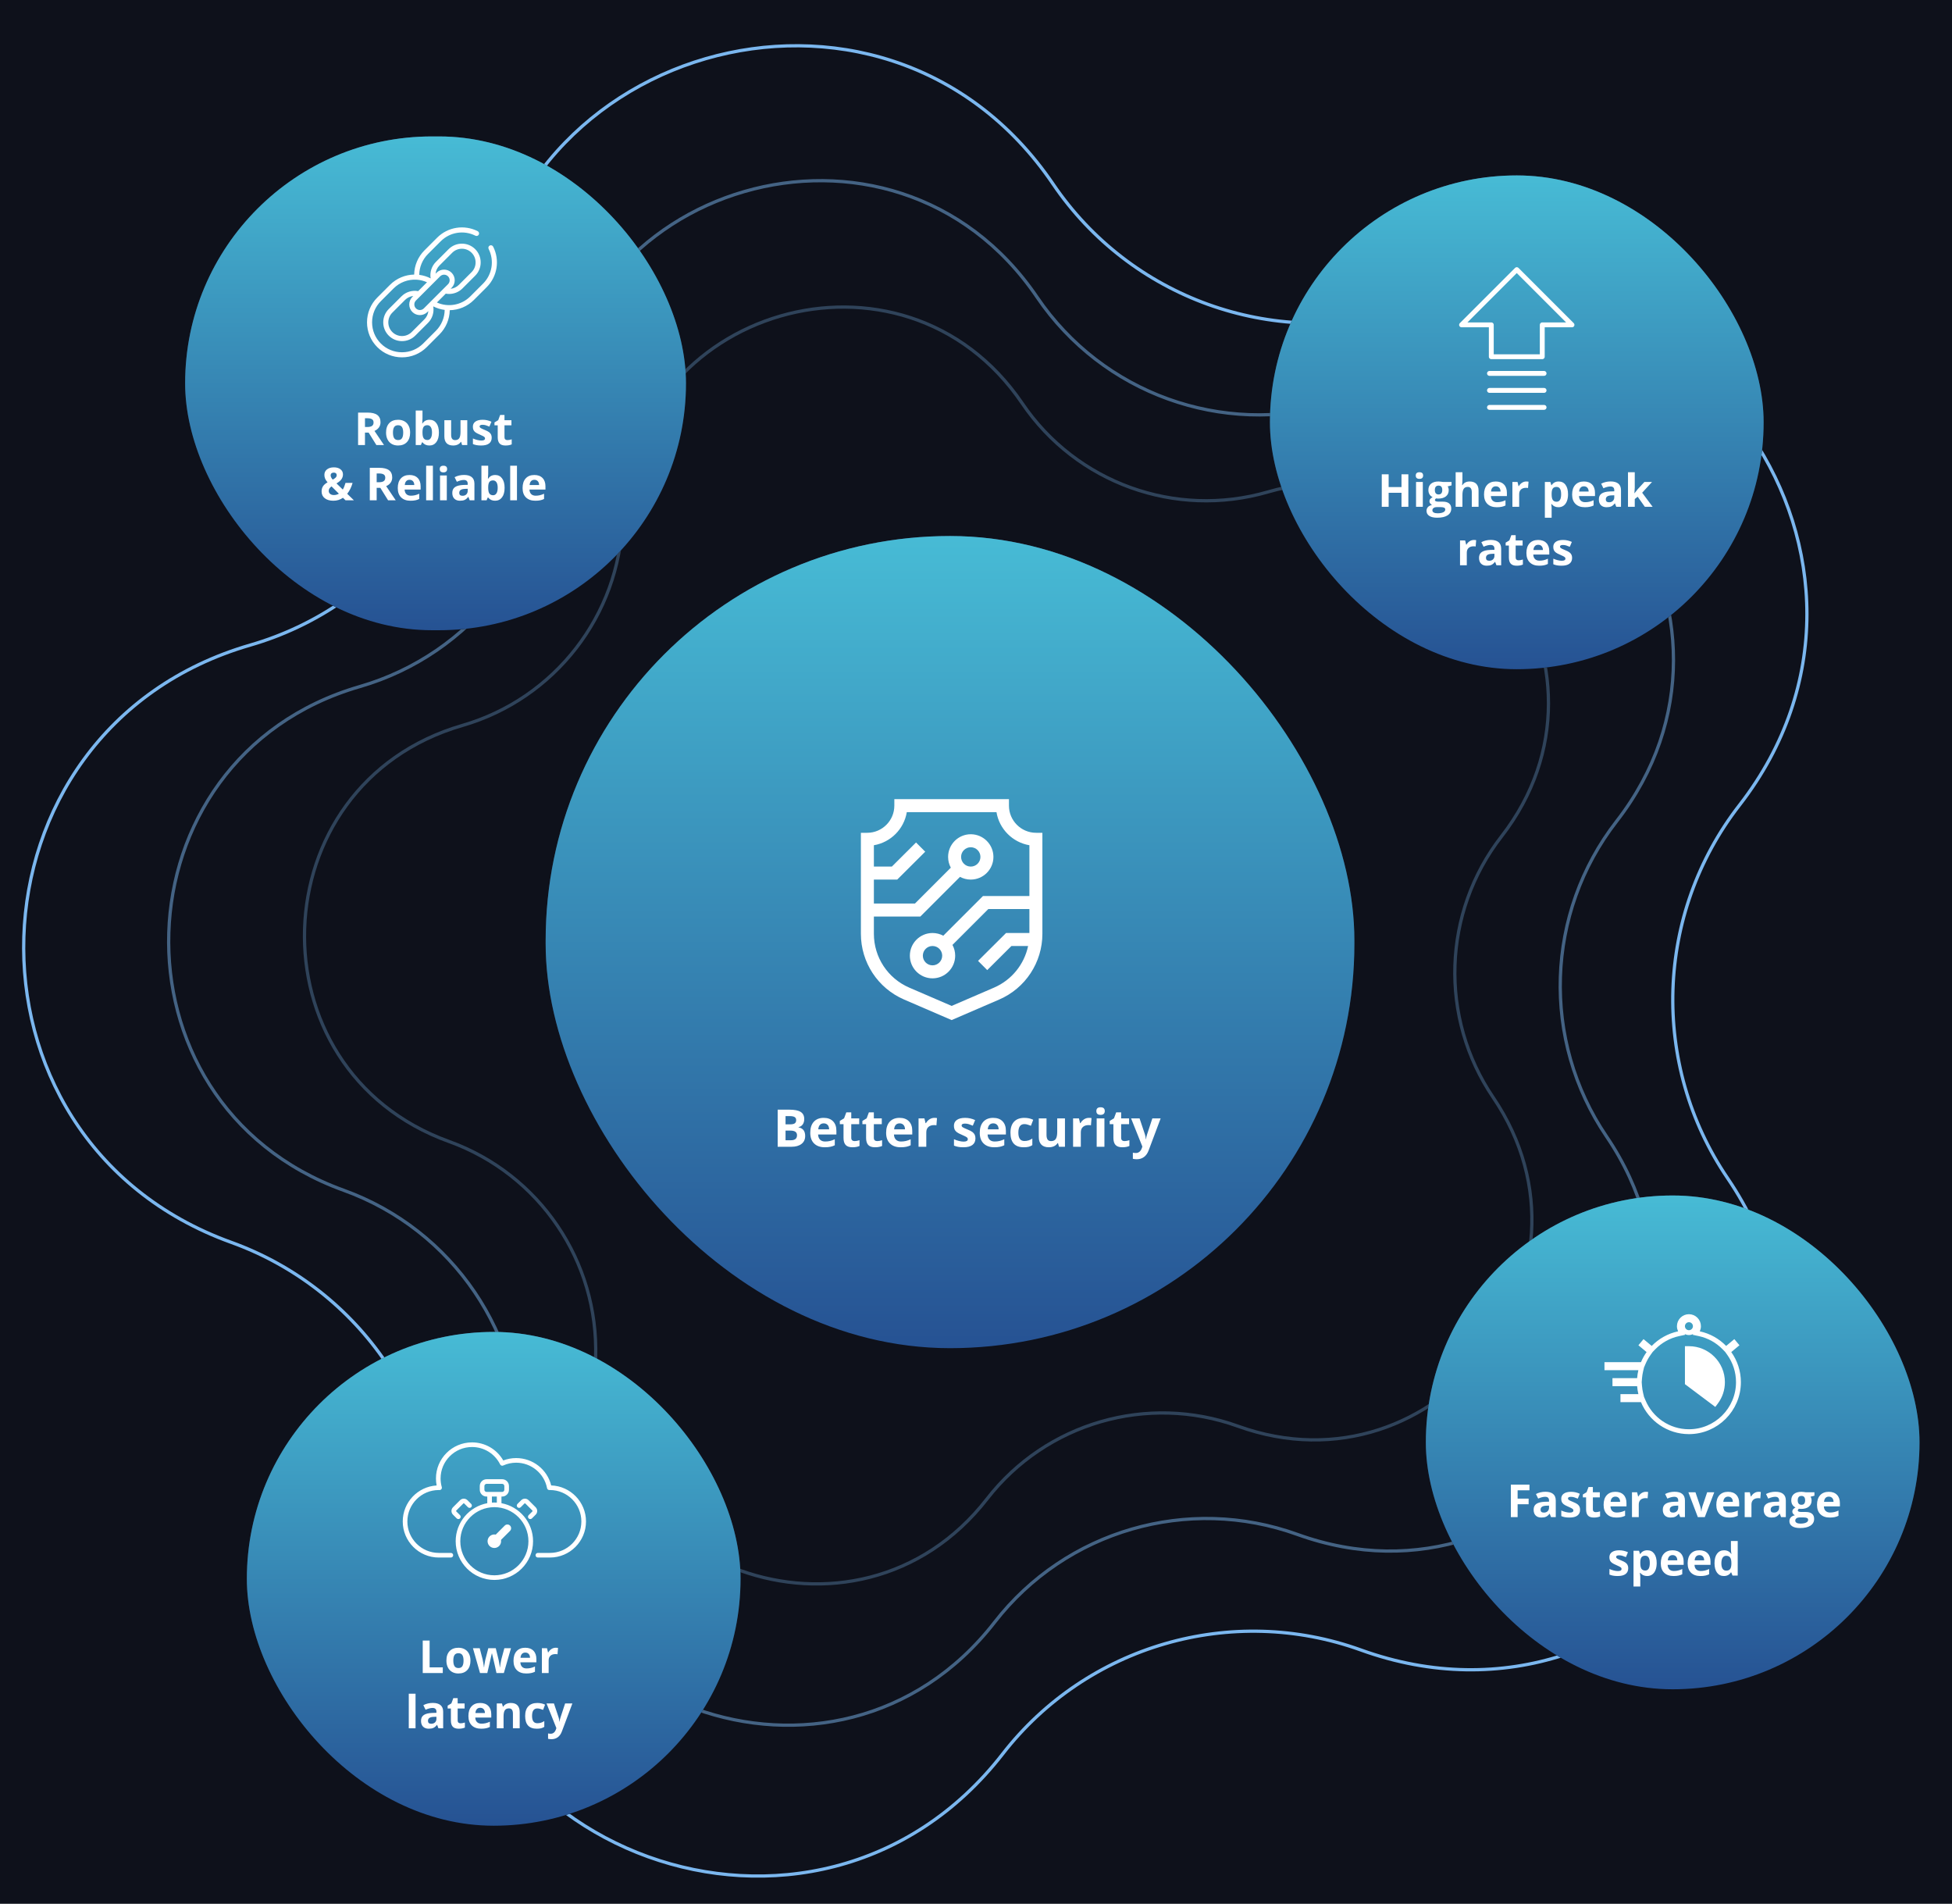<svg width="601" height="586" viewBox="0 0 601 586" fill="none" xmlns="http://www.w3.org/2000/svg">
<rect x="0" y="0" width="601" height="586" fill="#808080" stroke="none"/>
<g clip-path="url(#clip0)">
<rect width="601" height="586" fill="#0E111B"/>
<path d="M147.543 107.847C150.548 14.21 271.619 -20.878 324.227 56.642C347.997 91.669 391.618 107.406 432.276 95.623C522.259 69.545 593.042 173.848 535.573 247.836C509.606 281.267 508.118 327.616 531.889 362.643C584.497 440.163 507.172 539.713 419.046 507.92C379.227 493.555 334.687 506.463 308.72 539.894C251.251 613.882 132.678 571.104 135.683 477.467C137.04 435.158 111 396.787 71.181 382.421C-16.945 350.628 -12.902 224.64 77.081 198.562C117.739 186.779 146.185 150.156 147.543 107.847Z" stroke="#7BB7EF"/>
<path opacity="0.5" d="M170.325 134.691C172.859 55.723 274.963 26.132 319.329 91.508C339.414 121.103 376.271 134.4 410.624 124.444C486.511 102.452 546.205 190.415 497.739 252.812C475.798 281.059 474.541 320.221 494.626 349.817C538.992 415.193 473.781 499.147 399.461 472.335C365.817 460.197 328.183 471.104 306.242 499.351C257.776 561.748 157.779 525.672 160.313 446.704C161.46 410.955 139.458 378.533 105.813 366.396C31.493 339.583 34.902 233.332 110.789 211.34C145.142 201.384 169.178 170.439 170.325 134.691Z" stroke="#7BB7EF"/>
<path opacity="0.3" d="M191.666 159.837C193.759 94.61 278.096 70.168 314.742 124.168C331.373 148.676 361.895 159.687 390.343 151.443C453.024 133.277 502.331 205.933 462.298 257.472C444.129 280.864 443.089 313.294 459.72 337.802C496.366 391.802 442.503 461.147 381.115 439.001C353.255 428.949 322.09 437.981 303.921 461.372C263.889 512.911 181.292 483.113 183.385 417.886C184.335 388.283 166.115 361.435 138.254 351.384C76.867 329.237 79.683 241.475 142.364 223.309C170.812 215.065 190.716 189.44 191.666 159.837Z" stroke="#7BB7EF"/>
<rect x="391" y="54" width="152" height="152" rx="76" fill="url(#paint0_linear)"/>
<rect x="391" y="54" width="152" height="152" rx="76" fill="url(#paint1_radial)"/>
<rect x="391" y="54" width="152" height="152" rx="76" fill="url(#paint2_linear)"/>
<rect x="57" y="42" width="154.203" height="152" rx="76" fill="url(#paint3_linear)"/>
<rect x="57" y="42" width="154.203" height="152" rx="76" fill="url(#paint4_radial)"/>
<rect x="57" y="42" width="154.203" height="152" rx="76" fill="url(#paint5_linear)"/>
<rect x="168" y="165" width="249" height="250" rx="124.5" fill="url(#paint6_linear)"/>
<rect x="168" y="165" width="249" height="250" rx="124.5" fill="url(#paint7_radial)"/>
<rect x="168" y="165" width="249" height="250" rx="124.5" fill="url(#paint8_linear)"/>
<path d="M239.438 341.578H242.992C244.612 341.578 245.786 341.81 246.516 342.273C247.25 342.732 247.617 343.464 247.617 344.469C247.617 345.151 247.456 345.711 247.133 346.148C246.815 346.586 246.391 346.849 245.859 346.938V347.016C246.583 347.177 247.104 347.479 247.422 347.922C247.745 348.365 247.906 348.953 247.906 349.688C247.906 350.729 247.529 351.542 246.773 352.125C246.023 352.708 245.003 353 243.711 353H239.438V341.578ZM241.859 346.102H243.266C243.922 346.102 244.396 346 244.688 345.797C244.984 345.594 245.133 345.258 245.133 344.789C245.133 344.352 244.971 344.039 244.648 343.852C244.331 343.659 243.826 343.562 243.133 343.562H241.859V346.102ZM241.859 348.023V351H243.438C244.104 351 244.596 350.872 244.914 350.617C245.232 350.362 245.391 349.971 245.391 349.445C245.391 348.497 244.714 348.023 243.359 348.023H241.859ZM253.617 345.797C253.112 345.797 252.716 345.958 252.43 346.281C252.143 346.599 251.979 347.052 251.938 347.641H255.281C255.271 347.052 255.117 346.599 254.82 346.281C254.523 345.958 254.122 345.797 253.617 345.797ZM253.953 353.156C252.547 353.156 251.448 352.768 250.656 351.992C249.865 351.216 249.469 350.117 249.469 348.695C249.469 347.232 249.833 346.102 250.562 345.305C251.297 344.503 252.31 344.102 253.602 344.102C254.836 344.102 255.797 344.453 256.484 345.156C257.172 345.859 257.516 346.831 257.516 348.07V349.227H251.883C251.909 349.904 252.109 350.432 252.484 350.812C252.859 351.193 253.385 351.383 254.062 351.383C254.589 351.383 255.086 351.328 255.555 351.219C256.023 351.109 256.513 350.935 257.023 350.695V352.539C256.607 352.747 256.161 352.901 255.688 353C255.214 353.104 254.635 353.156 253.953 353.156ZM263.133 351.258C263.549 351.258 264.049 351.167 264.633 350.984V352.758C264.039 353.023 263.31 353.156 262.445 353.156C261.492 353.156 260.797 352.917 260.359 352.438C259.927 351.953 259.711 351.229 259.711 350.266V346.055H258.57V345.047L259.883 344.25L260.57 342.406H262.094V344.266H264.539V346.055H262.094V350.266C262.094 350.604 262.188 350.854 262.375 351.016C262.568 351.177 262.82 351.258 263.133 351.258ZM270.086 351.258C270.503 351.258 271.003 351.167 271.586 350.984V352.758C270.992 353.023 270.263 353.156 269.398 353.156C268.445 353.156 267.75 352.917 267.312 352.438C266.88 351.953 266.664 351.229 266.664 350.266V346.055H265.523V345.047L266.836 344.25L267.523 342.406H269.047V344.266H271.492V346.055H269.047V350.266C269.047 350.604 269.141 350.854 269.328 351.016C269.521 351.177 269.773 351.258 270.086 351.258ZM276.977 345.797C276.471 345.797 276.076 345.958 275.789 346.281C275.503 346.599 275.339 347.052 275.297 347.641H278.641C278.63 347.052 278.477 346.599 278.18 346.281C277.883 345.958 277.482 345.797 276.977 345.797ZM277.312 353.156C275.906 353.156 274.807 352.768 274.016 351.992C273.224 351.216 272.828 350.117 272.828 348.695C272.828 347.232 273.193 346.102 273.922 345.305C274.656 344.503 275.669 344.102 276.961 344.102C278.195 344.102 279.156 344.453 279.844 345.156C280.531 345.859 280.875 346.831 280.875 348.07V349.227H275.242C275.268 349.904 275.469 350.432 275.844 350.812C276.219 351.193 276.745 351.383 277.422 351.383C277.948 351.383 278.445 351.328 278.914 351.219C279.383 351.109 279.872 350.935 280.383 350.695V352.539C279.966 352.747 279.521 352.901 279.047 353C278.573 353.104 277.995 353.156 277.312 353.156ZM287.688 344.102C288.01 344.102 288.279 344.125 288.492 344.172L288.312 346.406C288.12 346.354 287.885 346.328 287.609 346.328C286.849 346.328 286.255 346.523 285.828 346.914C285.406 347.305 285.195 347.852 285.195 348.555V353H282.812V344.266H284.617L284.969 345.734H285.086C285.357 345.245 285.721 344.852 286.18 344.555C286.643 344.253 287.146 344.102 287.688 344.102ZM300.328 350.406C300.328 351.302 300.016 351.984 299.391 352.453C298.771 352.922 297.841 353.156 296.602 353.156C295.966 353.156 295.424 353.112 294.977 353.023C294.529 352.94 294.109 352.815 293.719 352.648V350.68C294.161 350.888 294.659 351.062 295.211 351.203C295.768 351.344 296.258 351.414 296.68 351.414C297.544 351.414 297.977 351.164 297.977 350.664C297.977 350.477 297.919 350.326 297.805 350.211C297.69 350.091 297.492 349.958 297.211 349.812C296.93 349.661 296.555 349.487 296.086 349.289C295.414 349.008 294.919 348.747 294.602 348.508C294.289 348.268 294.06 347.995 293.914 347.688C293.773 347.375 293.703 346.992 293.703 346.539C293.703 345.763 294.003 345.164 294.602 344.742C295.206 344.315 296.06 344.102 297.164 344.102C298.216 344.102 299.24 344.331 300.234 344.789L299.516 346.508C299.078 346.32 298.669 346.167 298.289 346.047C297.909 345.927 297.521 345.867 297.125 345.867C296.422 345.867 296.07 346.057 296.07 346.438C296.07 346.651 296.182 346.836 296.406 346.992C296.635 347.148 297.133 347.38 297.898 347.688C298.581 347.964 299.081 348.221 299.398 348.461C299.716 348.701 299.951 348.977 300.102 349.289C300.253 349.602 300.328 349.974 300.328 350.406ZM305.805 345.797C305.299 345.797 304.904 345.958 304.617 346.281C304.331 346.599 304.167 347.052 304.125 347.641H307.469C307.458 347.052 307.305 346.599 307.008 346.281C306.711 345.958 306.31 345.797 305.805 345.797ZM306.141 353.156C304.734 353.156 303.635 352.768 302.844 351.992C302.052 351.216 301.656 350.117 301.656 348.695C301.656 347.232 302.021 346.102 302.75 345.305C303.484 344.503 304.497 344.102 305.789 344.102C307.023 344.102 307.984 344.453 308.672 345.156C309.359 345.859 309.703 346.831 309.703 348.07V349.227H304.07C304.096 349.904 304.297 350.432 304.672 350.812C305.047 351.193 305.573 351.383 306.25 351.383C306.776 351.383 307.273 351.328 307.742 351.219C308.211 351.109 308.701 350.935 309.211 350.695V352.539C308.794 352.747 308.349 352.901 307.875 353C307.401 353.104 306.823 353.156 306.141 353.156ZM315.188 353.156C312.469 353.156 311.109 351.664 311.109 348.68C311.109 347.195 311.479 346.062 312.219 345.281C312.958 344.495 314.018 344.102 315.398 344.102C316.409 344.102 317.315 344.299 318.117 344.695L317.414 346.539C317.039 346.388 316.69 346.266 316.367 346.172C316.044 346.073 315.721 346.023 315.398 346.023C314.159 346.023 313.539 346.904 313.539 348.664C313.539 350.372 314.159 351.227 315.398 351.227C315.857 351.227 316.281 351.167 316.672 351.047C317.062 350.922 317.453 350.729 317.844 350.469V352.508C317.458 352.753 317.068 352.922 316.672 353.016C316.281 353.109 315.786 353.156 315.188 353.156ZM326.062 353L325.742 351.883H325.617C325.362 352.289 325 352.604 324.531 352.828C324.062 353.047 323.529 353.156 322.93 353.156C321.904 353.156 321.13 352.883 320.609 352.336C320.089 351.784 319.828 350.992 319.828 349.961V344.266H322.211V349.367C322.211 349.997 322.323 350.471 322.547 350.789C322.771 351.102 323.128 351.258 323.617 351.258C324.284 351.258 324.766 351.036 325.062 350.594C325.359 350.146 325.508 349.406 325.508 348.375V344.266H327.891V353H326.062ZM335.266 344.102C335.589 344.102 335.857 344.125 336.07 344.172L335.891 346.406C335.698 346.354 335.464 346.328 335.188 346.328C334.427 346.328 333.833 346.523 333.406 346.914C332.984 347.305 332.773 347.852 332.773 348.555V353H330.391V344.266H332.195L332.547 345.734H332.664C332.935 345.245 333.299 344.852 333.758 344.555C334.221 344.253 334.724 344.102 335.266 344.102ZM337.555 342.008C337.555 341.232 337.987 340.844 338.852 340.844C339.716 340.844 340.148 341.232 340.148 342.008C340.148 342.378 340.039 342.667 339.82 342.875C339.607 343.078 339.284 343.18 338.852 343.18C337.987 343.18 337.555 342.789 337.555 342.008ZM340.039 353H337.656V344.266H340.039V353ZM346.227 351.258C346.643 351.258 347.143 351.167 347.727 350.984V352.758C347.133 353.023 346.404 353.156 345.539 353.156C344.586 353.156 343.891 352.917 343.453 352.438C343.021 351.953 342.805 351.229 342.805 350.266V346.055H341.664V345.047L342.977 344.25L343.664 342.406H345.188V344.266H347.633V346.055H345.188V350.266C345.188 350.604 345.281 350.854 345.469 351.016C345.661 351.177 345.914 351.258 346.227 351.258ZM348.25 344.266H350.859L352.508 349.18C352.648 349.607 352.745 350.112 352.797 350.695H352.844C352.901 350.159 353.013 349.654 353.18 349.18L354.797 344.266H357.352L353.656 354.117C353.318 355.029 352.833 355.711 352.203 356.164C351.578 356.617 350.846 356.844 350.008 356.844C349.596 356.844 349.193 356.799 348.797 356.711V354.82C349.083 354.888 349.396 354.922 349.734 354.922C350.156 354.922 350.523 354.792 350.836 354.531C351.154 354.276 351.401 353.888 351.578 353.367L351.719 352.938L348.25 344.266Z" fill="white"/>
<rect x="76" y="410" width="152" height="152" rx="76" fill="url(#paint9_linear)"/>
<rect x="76" y="410" width="152" height="152" rx="76" fill="url(#paint10_radial)"/>
<rect x="76" y="410" width="152" height="152" rx="76" fill="url(#paint11_linear)"/>
<path d="M130.156 515V505.006H132.275V513.25H136.329V515H130.156ZM139.569 511.165C139.569 511.922 139.692 512.493 139.938 512.881C140.189 513.268 140.595 513.462 141.155 513.462C141.711 513.462 142.11 513.271 142.352 512.888C142.598 512.5 142.721 511.926 142.721 511.165C142.721 510.409 142.598 509.841 142.352 509.463C142.105 509.085 141.702 508.896 141.142 508.896C140.586 508.896 140.185 509.085 139.938 509.463C139.692 509.837 139.569 510.404 139.569 511.165ZM144.854 511.165C144.854 512.409 144.525 513.382 143.869 514.084C143.213 514.786 142.299 515.137 141.128 515.137C140.394 515.137 139.747 514.977 139.187 514.658C138.626 514.335 138.195 513.872 137.895 513.271C137.594 512.669 137.443 511.967 137.443 511.165C137.443 509.916 137.769 508.946 138.421 508.253C139.073 507.56 139.989 507.214 141.169 507.214C141.903 507.214 142.55 507.373 143.11 507.692C143.671 508.011 144.102 508.469 144.402 509.066C144.703 509.663 144.854 510.363 144.854 511.165ZM152.858 515L152.271 512.327L151.478 508.95H151.43L150.035 515H147.793L145.619 507.357H147.697L148.579 510.741C148.72 511.347 148.864 512.184 149.01 513.25H149.051C149.069 512.904 149.149 512.354 149.29 511.603L149.399 511.021L150.343 507.357H152.64L153.535 511.021C153.553 511.122 153.581 511.27 153.617 511.466C153.658 511.662 153.697 511.871 153.733 512.095C153.77 512.313 153.802 512.53 153.829 512.744C153.861 512.954 153.879 513.122 153.884 513.25H153.925C153.966 512.922 154.039 512.473 154.144 511.903C154.248 511.329 154.324 510.942 154.369 510.741L155.285 507.357H157.329L155.128 515H152.858ZM161.731 508.697C161.289 508.697 160.943 508.839 160.692 509.121C160.442 509.399 160.298 509.796 160.262 510.311H163.188C163.178 509.796 163.044 509.399 162.784 509.121C162.524 508.839 162.174 508.697 161.731 508.697ZM162.025 515.137C160.795 515.137 159.833 514.797 159.141 514.118C158.448 513.439 158.102 512.478 158.102 511.233C158.102 509.953 158.421 508.964 159.059 508.267C159.701 507.565 160.588 507.214 161.718 507.214C162.798 507.214 163.639 507.521 164.24 508.137C164.842 508.752 165.143 509.602 165.143 510.687V511.698H160.214C160.237 512.291 160.412 512.753 160.74 513.086C161.068 513.419 161.529 513.585 162.121 513.585C162.581 513.585 163.017 513.537 163.427 513.441C163.837 513.346 164.265 513.193 164.712 512.983V514.597C164.347 514.779 163.958 514.913 163.543 515C163.128 515.091 162.622 515.137 162.025 515.137ZM171.104 507.214C171.386 507.214 171.621 507.234 171.808 507.275L171.65 509.23C171.482 509.185 171.277 509.162 171.035 509.162C170.37 509.162 169.85 509.333 169.477 509.675C169.107 510.017 168.923 510.495 168.923 511.11V515H166.838V507.357H168.417L168.725 508.643H168.827C169.064 508.214 169.383 507.87 169.784 507.61C170.19 507.346 170.63 507.214 171.104 507.214ZM127.941 532H125.856V521.363H127.941V532ZM134.989 532L134.586 530.961H134.531C134.18 531.403 133.818 531.711 133.444 531.884C133.075 532.052 132.592 532.137 131.995 532.137C131.261 532.137 130.683 531.927 130.259 531.508C129.84 531.089 129.63 530.492 129.63 529.717C129.63 528.906 129.912 528.309 130.478 527.926C131.047 527.538 131.904 527.324 133.048 527.283L134.374 527.242V526.907C134.374 526.132 133.978 525.745 133.185 525.745C132.574 525.745 131.856 525.93 131.031 526.299L130.341 524.891C131.22 524.43 132.196 524.2 133.267 524.2C134.292 524.2 135.078 524.424 135.625 524.87C136.172 525.317 136.445 525.996 136.445 526.907V532H134.989ZM134.374 528.459L133.567 528.486C132.961 528.505 132.51 528.614 132.214 528.814C131.918 529.015 131.77 529.32 131.77 529.73C131.77 530.318 132.107 530.612 132.781 530.612C133.264 530.612 133.649 530.473 133.937 530.195C134.228 529.917 134.374 529.548 134.374 529.088V528.459ZM141.818 530.476C142.183 530.476 142.62 530.396 143.131 530.236V531.788C142.611 532.021 141.973 532.137 141.217 532.137C140.383 532.137 139.774 531.927 139.392 531.508C139.013 531.084 138.824 530.451 138.824 529.607V525.923H137.826V525.041L138.975 524.344L139.576 522.73H140.909V524.357H143.049V525.923H140.909V529.607C140.909 529.904 140.991 530.122 141.155 530.264C141.324 530.405 141.545 530.476 141.818 530.476ZM147.848 525.697C147.406 525.697 147.059 525.839 146.809 526.121C146.558 526.399 146.414 526.796 146.378 527.311H149.304C149.295 526.796 149.16 526.399 148.9 526.121C148.641 525.839 148.29 525.697 147.848 525.697ZM148.142 532.137C146.911 532.137 145.95 531.797 145.257 531.118C144.564 530.439 144.218 529.478 144.218 528.233C144.218 526.953 144.537 525.964 145.175 525.267C145.817 524.565 146.704 524.214 147.834 524.214C148.914 524.214 149.755 524.521 150.356 525.137C150.958 525.752 151.259 526.602 151.259 527.687V528.698H146.33C146.353 529.291 146.528 529.753 146.856 530.086C147.185 530.419 147.645 530.585 148.237 530.585C148.698 530.585 149.133 530.537 149.543 530.441C149.953 530.346 150.382 530.193 150.828 529.983V531.597C150.464 531.779 150.074 531.913 149.659 532C149.244 532.091 148.739 532.137 148.142 532.137ZM160.009 532H157.924V527.536C157.924 526.985 157.826 526.572 157.63 526.299C157.434 526.021 157.122 525.882 156.693 525.882C156.11 525.882 155.688 526.078 155.429 526.47C155.169 526.857 155.039 527.502 155.039 528.404V532H152.954V524.357H154.547L154.827 525.335H154.943C155.176 524.966 155.495 524.688 155.9 524.501C156.311 524.31 156.775 524.214 157.295 524.214C158.184 524.214 158.858 524.455 159.318 524.938C159.779 525.417 160.009 526.11 160.009 527.017V532ZM165.259 532.137C162.88 532.137 161.69 530.831 161.69 528.22C161.69 526.921 162.014 525.93 162.661 525.246C163.308 524.558 164.236 524.214 165.443 524.214C166.327 524.214 167.12 524.387 167.822 524.733L167.207 526.347C166.879 526.215 166.574 526.107 166.291 526.025C166.008 525.939 165.726 525.896 165.443 525.896C164.359 525.896 163.816 526.666 163.816 528.206C163.816 529.701 164.359 530.448 165.443 530.448C165.844 530.448 166.216 530.396 166.558 530.291C166.899 530.182 167.241 530.013 167.583 529.785V531.569C167.246 531.784 166.904 531.932 166.558 532.014C166.216 532.096 165.783 532.137 165.259 532.137ZM168.267 524.357H170.55L171.992 528.657C172.115 529.031 172.2 529.473 172.245 529.983H172.286C172.336 529.514 172.434 529.072 172.58 528.657L173.995 524.357H176.23L172.997 532.978C172.701 533.775 172.277 534.372 171.726 534.769C171.179 535.165 170.538 535.363 169.805 535.363C169.445 535.363 169.091 535.325 168.745 535.247V533.593C168.996 533.652 169.269 533.682 169.565 533.682C169.935 533.682 170.256 533.568 170.529 533.34C170.807 533.117 171.024 532.777 171.179 532.321L171.302 531.945L168.267 524.357Z" fill="white"/>
<path d="M152.211 475.577C151.918 475.577 151.623 475.465 151.399 475.241C150.95 474.792 150.95 474.065 151.399 473.616L155.408 469.607C155.856 469.158 156.584 469.158 157.033 469.607C157.481 470.055 157.481 470.783 157.033 471.232L153.024 475.241C152.799 475.465 152.505 475.577 152.211 475.577Z" fill="white"/>
<path d="M154.255 474.756C154.439 473.621 153.668 472.551 152.533 472.367C151.398 472.183 150.329 472.954 150.145 474.089C149.961 475.224 150.732 476.294 151.867 476.478C153.002 476.662 154.071 475.891 154.255 474.756Z" fill="white"/>
<path d="M140.48 464.984C140.436 465.028 140.426 465.079 140.426 465.114C140.426 465.148 140.436 465.199 140.48 465.244L141.629 466.392C141.907 466.671 141.907 467.122 141.629 467.4C141.49 467.539 141.307 467.608 141.125 467.608C140.943 467.608 140.76 467.539 140.621 467.4L139.472 466.251C139.169 465.947 139.001 465.543 139.001 465.114C139.001 464.684 139.169 464.28 139.472 463.976L141.651 461.797C141.955 461.494 142.359 461.326 142.789 461.326C143.218 461.326 143.622 461.494 143.926 461.797L145.075 462.946C145.353 463.224 145.353 463.675 145.075 463.953C144.797 464.232 144.346 464.232 144.068 463.953L142.919 462.805C142.874 462.76 142.823 462.751 142.789 462.751C142.754 462.751 142.703 462.76 142.659 462.805L140.48 464.984ZM163.918 465.244C163.99 465.172 163.99 465.055 163.918 464.984L161.74 462.805C161.668 462.733 161.551 462.733 161.48 462.805L160.331 463.953C160.052 464.232 159.601 464.232 159.323 463.953C159.045 463.675 159.045 463.224 159.323 462.946L160.472 461.797C160.776 461.494 161.18 461.326 161.61 461.326C162.039 461.326 162.443 461.494 162.747 461.797L164.926 463.976C165.229 464.28 165.397 464.684 165.397 465.114C165.397 465.543 165.229 465.947 164.926 466.251L163.777 467.4C163.638 467.539 163.455 467.608 163.273 467.608C163.091 467.608 162.909 467.539 162.769 467.4C162.491 467.122 162.491 466.67 162.769 466.392L163.918 465.244ZM154.395 462.719V460.675H154.602C155.762 460.675 156.706 459.731 156.706 458.571V457.441C156.706 456.281 155.763 455.337 154.602 455.337H149.82C148.66 455.337 147.716 456.281 147.716 457.441V458.571C147.716 459.731 148.66 460.675 149.82 460.675H150.027V462.719C144.498 463.748 140.298 468.605 140.298 474.428C140.298 480.997 145.642 486.341 152.211 486.341C158.78 486.341 164.125 480.997 164.125 474.428C164.124 468.605 159.924 463.748 154.395 462.719ZM149.141 458.572V457.441C149.141 457.067 149.445 456.762 149.82 456.762H154.602C154.976 456.762 155.281 457.067 155.281 457.441V458.572C155.281 458.946 154.977 459.25 154.602 459.25H149.82C149.445 459.25 149.141 458.946 149.141 458.572ZM151.451 460.675H152.97V462.541C152.719 462.525 152.466 462.515 152.211 462.515C151.956 462.515 151.703 462.525 151.451 462.541V460.675ZM152.211 484.916C146.428 484.916 141.722 480.211 141.722 474.428C141.722 468.645 146.428 463.939 152.211 463.939C157.994 463.939 162.699 468.645 162.699 474.428C162.699 480.211 157.994 484.916 152.211 484.916ZM180.422 468.343C180.422 474.464 175.442 479.445 169.32 479.445H165.604C165.21 479.445 164.892 479.126 164.892 478.732C164.892 478.339 165.21 478.02 165.604 478.02H169.32C174.656 478.02 178.997 473.679 178.997 468.343C178.997 463.007 174.656 458.666 169.32 458.666C169.262 458.666 169.204 458.667 169.145 458.668C169.141 458.668 169.137 458.668 169.132 458.668C168.792 458.668 168.497 458.426 168.433 458.09C167.56 453.549 163.563 450.253 158.931 450.253C157.534 450.253 156.186 450.544 154.925 451.119C154.576 451.277 154.163 451.132 153.992 450.788C152.342 447.48 149.022 445.425 145.328 445.425C139.992 445.425 135.651 449.766 135.651 455.102C135.651 456.006 135.775 456.9 136.021 457.761C136.083 457.98 136.038 458.214 135.899 458.393C135.76 458.572 135.543 458.682 135.318 458.669C135.246 458.667 135.174 458.666 135.102 458.666C129.766 458.666 125.425 463.007 125.425 468.343C125.425 473.679 129.766 478.02 135.102 478.02H138.817C139.211 478.02 139.53 478.339 139.53 478.732C139.53 479.126 139.211 479.445 138.817 479.445H135.102C128.98 479.445 124 474.464 124 468.343C124 462.445 128.623 457.606 134.436 457.261C134.296 456.552 134.226 455.83 134.226 455.102C134.226 448.98 139.206 444 145.328 444C149.342 444 152.97 446.115 154.951 449.563C156.218 449.075 157.554 448.828 158.931 448.828C164.048 448.828 168.489 452.335 169.706 457.248C175.65 457.452 180.422 462.351 180.422 468.343Z" fill="white"/>
<rect x="439" y="368" width="152" height="152" rx="76" fill="url(#paint12_linear)"/>
<rect x="439" y="368" width="152" height="152" rx="76" fill="url(#paint13_radial)"/>
<rect x="439" y="368" width="152" height="152" rx="76" fill="url(#paint14_linear)"/>
<path d="M433.619 156H431.507V151.687H427.549V156H425.43V146.006H427.549V149.923H431.507V146.006H433.619V156ZM435.896 146.382C435.896 145.703 436.274 145.363 437.03 145.363C437.787 145.363 438.165 145.703 438.165 146.382C438.165 146.705 438.069 146.958 437.878 147.141C437.691 147.318 437.409 147.407 437.03 147.407C436.274 147.407 435.896 147.065 435.896 146.382ZM438.069 156H435.984V148.357H438.069V156ZM446.915 148.357V149.417L445.719 149.725C445.938 150.066 446.047 150.449 446.047 150.873C446.047 151.693 445.76 152.334 445.186 152.794C444.616 153.25 443.823 153.478 442.807 153.478L442.431 153.457L442.123 153.423C441.909 153.587 441.802 153.769 441.802 153.97C441.802 154.271 442.185 154.421 442.95 154.421H444.249C445.088 154.421 445.726 154.601 446.163 154.961C446.605 155.321 446.826 155.85 446.826 156.547C446.826 157.44 446.452 158.133 445.705 158.625C444.962 159.117 443.894 159.363 442.499 159.363C441.433 159.363 440.617 159.176 440.052 158.803C439.491 158.434 439.211 157.914 439.211 157.244C439.211 156.784 439.354 156.399 439.642 156.089C439.929 155.779 440.35 155.558 440.906 155.426C440.692 155.335 440.505 155.187 440.346 154.981C440.186 154.772 440.106 154.551 440.106 154.318C440.106 154.027 440.191 153.785 440.359 153.594C440.528 153.398 440.772 153.206 441.091 153.02C440.69 152.846 440.371 152.568 440.134 152.186C439.901 151.803 439.785 151.352 439.785 150.832C439.785 149.998 440.056 149.353 440.599 148.897C441.141 148.442 441.916 148.214 442.923 148.214C443.137 148.214 443.39 148.234 443.682 148.275C443.978 148.312 444.167 148.339 444.249 148.357H446.915ZM441.016 157.08C441.016 157.367 441.152 157.593 441.426 157.757C441.704 157.921 442.091 158.003 442.588 158.003C443.335 158.003 443.921 157.9 444.345 157.695C444.769 157.49 444.98 157.21 444.98 156.854C444.98 156.567 444.855 156.369 444.604 156.26C444.354 156.15 443.966 156.096 443.442 156.096H442.362C441.979 156.096 441.658 156.185 441.398 156.362C441.143 156.545 441.016 156.784 441.016 157.08ZM441.774 150.859C441.774 151.274 441.868 151.602 442.055 151.844C442.246 152.085 442.535 152.206 442.923 152.206C443.315 152.206 443.602 152.085 443.784 151.844C443.966 151.602 444.058 151.274 444.058 150.859C444.058 149.939 443.679 149.479 442.923 149.479C442.157 149.479 441.774 149.939 441.774 150.859ZM455.234 156H453.149V151.536C453.149 150.433 452.739 149.882 451.919 149.882C451.336 149.882 450.914 150.08 450.654 150.477C450.395 150.873 450.265 151.516 450.265 152.404V156H448.18V145.363H450.265V147.53C450.265 147.699 450.249 148.095 450.217 148.72L450.169 149.335H450.278C450.743 148.588 451.481 148.214 452.493 148.214C453.391 148.214 454.072 148.455 454.537 148.938C455.002 149.422 455.234 150.114 455.234 151.017V156ZM460.546 149.697C460.104 149.697 459.757 149.839 459.507 150.121C459.256 150.399 459.113 150.796 459.076 151.311H462.002C461.993 150.796 461.858 150.399 461.599 150.121C461.339 149.839 460.988 149.697 460.546 149.697ZM460.84 156.137C459.609 156.137 458.648 155.797 457.955 155.118C457.262 154.439 456.916 153.478 456.916 152.233C456.916 150.953 457.235 149.964 457.873 149.267C458.516 148.565 459.402 148.214 460.532 148.214C461.612 148.214 462.453 148.521 463.055 149.137C463.656 149.752 463.957 150.602 463.957 151.687V152.698H459.028C459.051 153.291 459.227 153.753 459.555 154.086C459.883 154.419 460.343 154.585 460.936 154.585C461.396 154.585 461.831 154.537 462.241 154.441C462.651 154.346 463.08 154.193 463.526 153.983V155.597C463.162 155.779 462.772 155.913 462.357 156C461.943 156.091 461.437 156.137 460.84 156.137ZM469.918 148.214C470.201 148.214 470.435 148.234 470.622 148.275L470.465 150.23C470.296 150.185 470.091 150.162 469.85 150.162C469.184 150.162 468.665 150.333 468.291 150.675C467.922 151.017 467.737 151.495 467.737 152.11V156H465.652V148.357H467.231L467.539 149.643H467.642C467.879 149.214 468.198 148.87 468.599 148.61C469.004 148.346 469.444 148.214 469.918 148.214ZM479.844 156.137C478.946 156.137 478.242 155.811 477.731 155.159H477.622C477.695 155.797 477.731 156.166 477.731 156.267V159.363H475.646V148.357H477.342L477.636 149.349H477.731C478.219 148.592 478.941 148.214 479.898 148.214C480.801 148.214 481.507 148.562 482.018 149.26C482.528 149.957 482.783 150.925 482.783 152.165C482.783 152.981 482.662 153.689 482.421 154.291C482.184 154.893 481.844 155.351 481.402 155.665C480.96 155.979 480.441 156.137 479.844 156.137ZM479.229 149.882C478.714 149.882 478.338 150.041 478.101 150.36C477.864 150.675 477.741 151.197 477.731 151.926V152.151C477.731 152.972 477.852 153.56 478.094 153.915C478.34 154.271 478.727 154.448 479.256 154.448C480.19 154.448 480.657 153.678 480.657 152.138C480.657 151.386 480.541 150.823 480.309 150.449C480.081 150.071 479.721 149.882 479.229 149.882ZM487.671 149.697C487.229 149.697 486.882 149.839 486.632 150.121C486.381 150.399 486.238 150.796 486.201 151.311H489.127C489.118 150.796 488.983 150.399 488.724 150.121C488.464 149.839 488.113 149.697 487.671 149.697ZM487.965 156.137C486.734 156.137 485.773 155.797 485.08 155.118C484.387 154.439 484.041 153.478 484.041 152.233C484.041 150.953 484.36 149.964 484.998 149.267C485.641 148.565 486.527 148.214 487.657 148.214C488.737 148.214 489.578 148.521 490.18 149.137C490.781 149.752 491.082 150.602 491.082 151.687V152.698H486.153C486.176 153.291 486.352 153.753 486.68 154.086C487.008 154.419 487.468 154.585 488.061 154.585C488.521 154.585 488.956 154.537 489.366 154.441C489.776 154.346 490.205 154.193 490.651 153.983V155.597C490.287 155.779 489.897 155.913 489.482 156C489.068 156.091 488.562 156.137 487.965 156.137ZM497.631 156L497.228 154.961H497.173C496.822 155.403 496.46 155.711 496.086 155.884C495.717 156.052 495.234 156.137 494.637 156.137C493.903 156.137 493.324 155.927 492.9 155.508C492.481 155.089 492.271 154.492 492.271 153.717C492.271 152.906 492.554 152.309 493.119 151.926C493.689 151.538 494.546 151.324 495.689 151.283L497.016 151.242V150.907C497.016 150.132 496.619 149.745 495.826 149.745C495.215 149.745 494.498 149.93 493.673 150.299L492.982 148.891C493.862 148.43 494.837 148.2 495.908 148.2C496.934 148.2 497.72 148.424 498.267 148.87C498.813 149.317 499.087 149.996 499.087 150.907V156H497.631ZM497.016 152.459L496.209 152.486C495.603 152.505 495.152 152.614 494.855 152.814C494.559 153.015 494.411 153.32 494.411 153.73C494.411 154.318 494.748 154.612 495.423 154.612C495.906 154.612 496.291 154.473 496.578 154.195C496.87 153.917 497.016 153.548 497.016 153.088V152.459ZM503.243 151.844L504.152 150.682L506.292 148.357H508.644L505.608 151.673L508.828 156H506.422L504.221 152.903L503.325 153.621V156H501.24V145.363H503.325V150.107L503.216 151.844H503.243ZM453.792 166.214C454.075 166.214 454.309 166.234 454.496 166.275L454.339 168.23C454.17 168.185 453.965 168.162 453.724 168.162C453.058 168.162 452.539 168.333 452.165 168.675C451.796 169.017 451.611 169.495 451.611 170.11V174H449.526V166.357H451.105L451.413 167.643H451.516C451.753 167.214 452.072 166.87 452.473 166.61C452.878 166.346 453.318 166.214 453.792 166.214ZM460.737 174L460.334 172.961H460.279C459.928 173.403 459.566 173.711 459.192 173.884C458.823 174.052 458.34 174.137 457.743 174.137C457.009 174.137 456.431 173.927 456.007 173.508C455.588 173.089 455.378 172.492 455.378 171.717C455.378 170.906 455.66 170.309 456.226 169.926C456.795 169.538 457.652 169.324 458.796 169.283L460.122 169.242V168.907C460.122 168.132 459.726 167.745 458.933 167.745C458.322 167.745 457.604 167.93 456.779 168.299L456.089 166.891C456.968 166.43 457.944 166.2 459.015 166.2C460.04 166.2 460.826 166.424 461.373 166.87C461.92 167.317 462.193 167.996 462.193 168.907V174H460.737ZM460.122 170.459L459.315 170.486C458.709 170.505 458.258 170.614 457.962 170.814C457.666 171.015 457.518 171.32 457.518 171.73C457.518 172.318 457.855 172.612 458.529 172.612C459.012 172.612 459.397 172.473 459.685 172.195C459.976 171.917 460.122 171.548 460.122 171.088V170.459ZM467.566 172.476C467.931 172.476 468.368 172.396 468.879 172.236V173.788C468.359 174.021 467.721 174.137 466.965 174.137C466.131 174.137 465.522 173.927 465.14 173.508C464.761 173.084 464.572 172.451 464.572 171.607V167.923H463.574V167.041L464.723 166.344L465.324 164.73H466.657V166.357H468.797V167.923H466.657V171.607C466.657 171.904 466.739 172.122 466.903 172.264C467.072 172.405 467.293 172.476 467.566 172.476ZM473.596 167.697C473.154 167.697 472.807 167.839 472.557 168.121C472.306 168.399 472.162 168.796 472.126 169.311H475.052C475.043 168.796 474.908 168.399 474.648 168.121C474.389 167.839 474.038 167.697 473.596 167.697ZM473.89 174.137C472.659 174.137 471.698 173.797 471.005 173.118C470.312 172.439 469.966 171.478 469.966 170.233C469.966 168.953 470.285 167.964 470.923 167.267C471.565 166.565 472.452 166.214 473.582 166.214C474.662 166.214 475.503 166.521 476.104 167.137C476.706 167.752 477.007 168.602 477.007 169.687V170.698H472.078C472.101 171.291 472.276 171.753 472.604 172.086C472.933 172.419 473.393 172.585 473.985 172.585C474.446 172.585 474.881 172.537 475.291 172.441C475.701 172.346 476.13 172.193 476.576 171.983V173.597C476.212 173.779 475.822 173.913 475.407 174C474.993 174.091 474.487 174.137 473.89 174.137ZM484.034 171.73C484.034 172.514 483.761 173.111 483.214 173.521C482.672 173.932 481.858 174.137 480.773 174.137C480.217 174.137 479.743 174.098 479.352 174.021C478.96 173.948 478.593 173.838 478.251 173.692V171.97C478.638 172.152 479.074 172.305 479.557 172.428C480.044 172.551 480.473 172.612 480.842 172.612C481.598 172.612 481.977 172.394 481.977 171.956C481.977 171.792 481.926 171.66 481.826 171.56C481.726 171.455 481.553 171.339 481.307 171.211C481.061 171.079 480.732 170.926 480.322 170.753C479.734 170.507 479.301 170.279 479.023 170.069C478.75 169.86 478.549 169.62 478.422 169.352C478.299 169.078 478.237 168.743 478.237 168.347C478.237 167.668 478.499 167.144 479.023 166.774C479.552 166.401 480.299 166.214 481.266 166.214C482.186 166.214 483.082 166.414 483.952 166.815L483.323 168.319C482.94 168.155 482.583 168.021 482.25 167.916C481.917 167.811 481.578 167.759 481.231 167.759C480.616 167.759 480.309 167.925 480.309 168.258C480.309 168.445 480.407 168.606 480.603 168.743C480.803 168.88 481.238 169.083 481.908 169.352C482.505 169.593 482.943 169.819 483.221 170.028C483.499 170.238 483.704 170.479 483.836 170.753C483.968 171.026 484.034 171.352 484.034 171.73Z" fill="white"/>
<g clip-path="url(#clip1)">
<path d="M151.84 75.923C151.646 75.538 151.177 75.383 150.791 75.577C150.406 75.771 150.251 76.241 150.445 76.626C152.242 80.19 151.554 84.479 148.735 87.299L144.808 91.226C142.079 93.954 137.976 94.67 134.52 93.119L137.247 90.391C137.591 90.454 137.937 90.486 138.281 90.486C139.798 90.486 141.283 89.89 142.377 88.796L146.305 84.869C147.395 83.778 147.995 82.327 147.995 80.782C147.995 79.236 147.395 77.785 146.305 76.694C145.214 75.604 143.763 75.004 142.218 75.004C140.672 75.004 139.22 75.604 138.13 76.694L134.203 80.622C132.874 81.95 132.282 83.854 132.597 85.693C131.474 85.12 130.284 84.76 129.079 84.606C129.107 82.203 130.068 79.896 131.773 78.192L135.7 74.264C138.52 71.445 142.809 70.757 146.373 72.554C146.758 72.748 147.228 72.593 147.422 72.208C147.616 71.823 147.461 71.353 147.076 71.159C142.909 69.058 137.893 69.862 134.595 73.159L130.668 77.087C128.69 79.065 127.567 81.735 127.518 84.519C124.794 84.567 122.111 85.644 120.08 87.675L116.152 91.603C114.12 93.636 113 96.343 113 99.225C113 102.107 114.12 104.814 116.152 106.847C118.185 108.879 120.892 109.999 123.774 109.999C126.657 109.999 129.364 108.879 131.396 106.847L135.324 102.919C137.293 100.95 138.424 98.268 138.474 95.487C141.198 95.439 143.881 94.362 145.912 92.331L149.839 88.403C153.137 85.106 153.941 80.091 151.84 75.923ZM135.51 85.059C135.835 84.734 136.266 84.555 136.725 84.555C137.184 84.555 137.616 84.734 137.94 85.059C138.265 85.383 138.444 85.815 138.444 86.274C138.444 86.733 138.265 87.164 137.94 87.489L130.498 94.932C129.828 95.602 128.738 95.602 128.067 94.932C127.398 94.261 127.398 93.171 128.067 92.501L135.51 85.059ZM126.963 96.036C127.602 96.676 128.443 96.995 129.283 96.995C130.123 96.995 130.963 96.676 131.602 96.036L131.89 95.748C131.788 96.693 131.372 97.592 130.684 98.28L126.757 102.207C125.962 103.002 124.902 103.44 123.774 103.44C122.646 103.44 121.587 103.002 120.792 102.207C119.997 101.412 119.559 100.353 119.559 99.225C119.559 98.096 119.997 97.037 120.792 96.242L124.719 92.315C125.407 91.627 126.306 91.21 127.251 91.108L126.963 91.397C125.684 92.676 125.684 94.757 126.963 96.036ZM135.308 81.726L139.235 77.799C140.88 76.154 143.555 76.154 145.2 77.799C145.995 78.594 146.433 79.653 146.433 80.782C146.433 81.909 145.995 82.969 145.2 83.764L141.273 87.691C140.585 88.379 139.685 88.797 138.74 88.899L139.045 88.593C140.324 87.314 140.324 85.233 139.045 83.954C137.766 82.675 135.685 82.675 134.406 83.954L134.1 84.259C134.202 83.314 134.62 82.415 135.308 81.726ZM134.219 101.815L130.292 105.742C128.554 107.48 126.239 108.437 123.774 108.437C121.309 108.437 118.995 107.48 117.257 105.742C115.519 104.004 114.562 101.689 114.562 99.225C114.562 96.76 115.519 94.445 117.257 92.707L121.185 88.78C123.078 86.887 125.633 85.964 128.175 86.093C128.221 86.102 128.267 86.106 128.315 86.106C128.331 86.106 128.347 86.106 128.363 86.105C128.365 86.105 128.367 86.104 128.37 86.104C129.425 86.18 130.475 86.44 131.472 86.888L128.744 89.616C126.886 89.278 124.956 89.868 123.615 91.21L119.687 95.138C118.597 96.228 117.996 97.679 117.996 99.225C117.996 100.77 118.597 102.222 119.687 103.312C120.777 104.402 122.229 105.002 123.774 105.002C125.32 105.002 126.771 104.402 127.861 103.312L131.789 99.385C133.117 98.056 133.709 96.152 133.393 94.312C134.516 94.885 135.707 95.246 136.912 95.401C136.884 97.8 135.916 100.117 134.219 101.815Z" fill="white"/>
</g>
<g clip-path="url(#clip2)">
<path d="M318.952 256.354C314.371 256.329 310.644 252.581 310.644 248V246H275.356V248C275.356 252.581 271.629 256.329 267.047 256.354L265.059 256.365V287.45C265.059 296.255 270.282 304.198 278.367 307.686L293 314L307.633 307.686C315.718 304.198 320.941 296.255 320.941 287.45V256.365L318.952 256.354ZM293 309.644L279.951 304.014C273.334 301.158 269.059 294.657 269.059 287.45V282.133H283.36L295.575 269.918C296.561 270.452 297.689 270.755 298.887 270.755C302.735 270.755 305.865 267.625 305.865 263.778C305.865 259.93 302.735 256.8 298.887 256.8C295.039 256.8 291.909 259.93 291.909 263.778C291.909 264.975 292.213 266.103 292.747 267.089L281.703 278.133H269.059V270.755H276.247L284.864 262.172L282.041 259.338L274.594 266.755H269.059V260.182C274.24 259.306 278.342 255.184 279.193 250H306.807C307.658 255.184 311.76 259.306 316.941 260.182V275.822H302.64L290.425 288.037C289.439 287.503 288.311 287.2 287.113 287.2C283.265 287.2 280.135 290.33 280.135 294.177C280.135 298.025 283.266 301.155 287.113 301.155C290.961 301.155 294.091 298.025 294.091 294.177C294.091 292.98 293.787 291.852 293.253 290.866L304.297 279.822H316.941V287.2H309.754L301.136 295.783L303.959 298.617L311.406 291.2H316.546C315.349 296.847 311.493 301.665 306.049 304.014L293 309.644ZM295.909 263.778C295.909 262.136 297.245 260.8 298.887 260.8C300.529 260.8 301.865 262.136 301.865 263.778C301.865 265.42 300.529 266.755 298.887 266.755C297.245 266.755 295.909 265.42 295.909 263.778ZM290.091 294.177C290.091 295.819 288.755 297.155 287.113 297.155C285.471 297.155 284.135 295.819 284.135 294.177C284.135 292.535 285.471 291.2 287.113 291.2C288.755 291.2 290.091 292.536 290.091 294.177Z" fill="white"/>
</g>
<path d="M520.004 414.387H518.773V426.076L528.121 433.087L528.859 432.104C530.311 430.174 531.078 427.877 531.078 425.461C531.078 419.355 526.11 414.387 520.004 414.387Z" fill="white"/>
<path d="M504.439 421.019H494.75V420.059H505.239H505.738L505.931 419.598C506.371 418.546 506.925 417.553 507.579 416.635L507.983 416.069L507.448 415.624L505.507 414.006L506.122 413.267L508.066 414.887L508.599 415.332L509.084 414.834C511.15 412.711 513.827 411.188 516.825 410.549L517.755 410.351L517.346 409.493C517.165 409.112 517.062 408.685 517.062 408.234C517.062 406.613 518.383 405.293 520.004 405.293C521.625 405.293 522.945 406.613 522.945 408.234C522.945 408.685 522.843 409.112 522.662 409.493L522.253 410.351L523.183 410.549C526.181 411.187 528.857 412.711 530.924 414.834L531.408 415.332L531.942 414.887L533.886 413.267L534.501 414.005L532.559 415.624L532.025 416.069L532.429 416.635C534.205 419.128 535.25 422.174 535.25 425.461C535.25 433.867 528.41 440.707 520.004 440.707C513.676 440.707 508.234 436.831 505.931 431.324L505.738 430.863H505.239H499.672V429.902H504.438H505.387L505.168 428.979C504.988 428.218 504.864 427.435 504.802 426.634L504.749 425.941H504.055H497.211V424.981H504.055H504.75L504.803 424.288C504.864 423.488 504.988 422.704 505.168 421.942L505.387 421.019H504.439ZM521.984 408.234C521.984 407.142 521.097 406.254 520.004 406.254C518.911 406.254 518.023 407.142 518.023 408.234C518.023 409.327 518.911 410.215 520.004 410.215C521.097 410.215 521.984 409.327 521.984 408.234Z" stroke="white" stroke-width="1.5" stroke-linecap="round"/>
<path d="M467 83L450 100H459.154V109.808H474.846V100H484L467 83Z" stroke="white" stroke-width="1.5" stroke-linejoin="round"/>
<line x1="458.596" y1="114.942" x2="475.404" y2="114.942" stroke="white" stroke-width="1.5" stroke-linecap="round"/>
<line x1="458.596" y1="120.173" x2="475.404" y2="120.173" stroke="white" stroke-width="1.5" stroke-linecap="round"/>
<line x1="458.596" y1="125.404" x2="475.404" y2="125.404" stroke="white" stroke-width="1.5" stroke-linecap="round"/>
<path d="M467.259 467H465.174V457.006H470.902V458.742H467.259V461.319H470.649V463.049H467.259V467ZM477.547 467L477.144 465.961H477.089C476.738 466.403 476.376 466.711 476.002 466.884C475.633 467.052 475.15 467.137 474.553 467.137C473.819 467.137 473.24 466.927 472.816 466.508C472.397 466.089 472.188 465.492 472.188 464.717C472.188 463.906 472.47 463.309 473.035 462.926C473.605 462.538 474.462 462.324 475.605 462.283L476.932 462.242V461.907C476.932 461.132 476.535 460.745 475.742 460.745C475.132 460.745 474.414 460.93 473.589 461.299L472.898 459.891C473.778 459.43 474.753 459.2 475.824 459.2C476.85 459.2 477.636 459.424 478.183 459.87C478.729 460.317 479.003 460.996 479.003 461.907V467H477.547ZM476.932 463.459L476.125 463.486C475.519 463.505 475.068 463.614 474.771 463.814C474.475 464.015 474.327 464.32 474.327 464.73C474.327 465.318 474.664 465.612 475.339 465.612C475.822 465.612 476.207 465.473 476.494 465.195C476.786 464.917 476.932 464.548 476.932 464.088V463.459ZM486.488 464.73C486.488 465.514 486.215 466.111 485.668 466.521C485.126 466.932 484.312 467.137 483.228 467.137C482.672 467.137 482.198 467.098 481.806 467.021C481.414 466.948 481.047 466.838 480.705 466.692V464.97C481.092 465.152 481.528 465.305 482.011 465.428C482.498 465.551 482.927 465.612 483.296 465.612C484.052 465.612 484.431 465.394 484.431 464.956C484.431 464.792 484.381 464.66 484.28 464.56C484.18 464.455 484.007 464.339 483.761 464.211C483.515 464.079 483.187 463.926 482.776 463.753C482.188 463.507 481.756 463.279 481.478 463.069C481.204 462.86 481.004 462.62 480.876 462.352C480.753 462.078 480.691 461.743 480.691 461.347C480.691 460.668 480.953 460.144 481.478 459.774C482.006 459.401 482.754 459.214 483.72 459.214C484.64 459.214 485.536 459.414 486.406 459.815L485.777 461.319C485.395 461.155 485.037 461.021 484.704 460.916C484.371 460.811 484.032 460.759 483.686 460.759C483.07 460.759 482.763 460.925 482.763 461.258C482.763 461.445 482.861 461.606 483.057 461.743C483.257 461.88 483.692 462.083 484.362 462.352C484.959 462.593 485.397 462.819 485.675 463.028C485.953 463.238 486.158 463.479 486.29 463.753C486.422 464.026 486.488 464.352 486.488 464.73ZM491.335 465.476C491.7 465.476 492.137 465.396 492.647 465.236V466.788C492.128 467.021 491.49 467.137 490.733 467.137C489.899 467.137 489.291 466.927 488.908 466.508C488.53 466.084 488.341 465.451 488.341 464.607V460.923H487.343V460.041L488.491 459.344L489.093 457.73H490.426V459.357H492.565V460.923H490.426V464.607C490.426 464.904 490.508 465.122 490.672 465.264C490.84 465.405 491.062 465.476 491.335 465.476ZM497.364 460.697C496.922 460.697 496.576 460.839 496.325 461.121C496.075 461.399 495.931 461.796 495.895 462.311H498.82C498.811 461.796 498.677 461.399 498.417 461.121C498.157 460.839 497.806 460.697 497.364 460.697ZM497.658 467.137C496.428 467.137 495.466 466.797 494.773 466.118C494.081 465.439 493.734 464.478 493.734 463.233C493.734 461.953 494.053 460.964 494.691 460.267C495.334 459.565 496.22 459.214 497.351 459.214C498.431 459.214 499.271 459.521 499.873 460.137C500.475 460.752 500.775 461.602 500.775 462.687V463.698H495.847C495.869 464.291 496.045 464.753 496.373 465.086C496.701 465.419 497.161 465.585 497.754 465.585C498.214 465.585 498.649 465.537 499.06 465.441C499.47 465.346 499.898 465.193 500.345 464.983V466.597C499.98 466.779 499.59 466.913 499.176 467C498.761 467.091 498.255 467.137 497.658 467.137ZM506.736 459.214C507.019 459.214 507.254 459.234 507.44 459.275L507.283 461.23C507.115 461.185 506.91 461.162 506.668 461.162C506.003 461.162 505.483 461.333 505.109 461.675C504.74 462.017 504.556 462.495 504.556 463.11V467H502.471V459.357H504.05L504.357 460.643H504.46C504.697 460.214 505.016 459.87 505.417 459.61C505.823 459.346 506.262 459.214 506.736 459.214ZM517.318 467L516.915 465.961H516.86C516.509 466.403 516.147 466.711 515.773 466.884C515.404 467.052 514.921 467.137 514.324 467.137C513.59 467.137 513.012 466.927 512.588 466.508C512.169 466.089 511.959 465.492 511.959 464.717C511.959 463.906 512.242 463.309 512.807 462.926C513.376 462.538 514.233 462.324 515.377 462.283L516.703 462.242V461.907C516.703 461.132 516.307 460.745 515.514 460.745C514.903 460.745 514.185 460.93 513.36 461.299L512.67 459.891C513.549 459.43 514.525 459.2 515.596 459.2C516.621 459.2 517.407 459.424 517.954 459.87C518.501 460.317 518.774 460.996 518.774 461.907V467H517.318ZM516.703 463.459L515.896 463.486C515.29 463.505 514.839 463.614 514.543 463.814C514.247 464.015 514.099 464.32 514.099 464.73C514.099 465.318 514.436 465.612 515.11 465.612C515.593 465.612 515.979 465.473 516.266 465.195C516.557 464.917 516.703 464.548 516.703 464.088V463.459ZM522.746 467L519.834 459.357H522.015L523.491 463.712C523.655 464.263 523.758 464.785 523.799 465.277H523.84C523.863 464.84 523.965 464.318 524.147 463.712L525.617 459.357H527.798L524.886 467H522.746ZM532.063 460.697C531.621 460.697 531.275 460.839 531.024 461.121C530.774 461.399 530.63 461.796 530.594 462.311H533.52C533.51 461.796 533.376 461.399 533.116 461.121C532.856 460.839 532.506 460.697 532.063 460.697ZM532.357 467.137C531.127 467.137 530.165 466.797 529.473 466.118C528.78 465.439 528.434 464.478 528.434 463.233C528.434 461.953 528.753 460.964 529.391 460.267C530.033 459.565 530.92 459.214 532.05 459.214C533.13 459.214 533.971 459.521 534.572 460.137C535.174 460.752 535.475 461.602 535.475 462.687V463.698H530.546C530.569 464.291 530.744 464.753 531.072 465.086C531.4 465.419 531.861 465.585 532.453 465.585C532.913 465.585 533.349 465.537 533.759 465.441C534.169 465.346 534.597 465.193 535.044 464.983V466.597C534.679 466.779 534.29 466.913 533.875 467C533.46 467.091 532.954 467.137 532.357 467.137ZM541.436 459.214C541.718 459.214 541.953 459.234 542.14 459.275L541.982 461.23C541.814 461.185 541.609 461.162 541.367 461.162C540.702 461.162 540.182 461.333 539.809 461.675C539.439 462.017 539.255 462.495 539.255 463.11V467H537.17V459.357H538.749L539.057 460.643H539.159C539.396 460.214 539.715 459.87 540.116 459.61C540.522 459.346 540.962 459.214 541.436 459.214ZM548.381 467L547.978 465.961H547.923C547.572 466.403 547.21 466.711 546.836 466.884C546.467 467.052 545.984 467.137 545.387 467.137C544.653 467.137 544.074 466.927 543.65 466.508C543.231 466.089 543.021 465.492 543.021 464.717C543.021 463.906 543.304 463.309 543.869 462.926C544.439 462.538 545.296 462.324 546.439 462.283L547.766 462.242V461.907C547.766 461.132 547.369 460.745 546.576 460.745C545.965 460.745 545.248 460.93 544.423 461.299L543.732 459.891C544.612 459.43 545.587 459.2 546.658 459.2C547.684 459.2 548.47 459.424 549.017 459.87C549.563 460.317 549.837 460.996 549.837 461.907V467H548.381ZM547.766 463.459L546.959 463.486C546.353 463.505 545.902 463.614 545.605 463.814C545.309 464.015 545.161 464.32 545.161 464.73C545.161 465.318 545.498 465.612 546.173 465.612C546.656 465.612 547.041 465.473 547.328 465.195C547.62 464.917 547.766 464.548 547.766 464.088V463.459ZM558.642 459.357V460.417L557.445 460.725C557.664 461.066 557.773 461.449 557.773 461.873C557.773 462.693 557.486 463.334 556.912 463.794C556.342 464.25 555.549 464.478 554.533 464.478L554.157 464.457L553.85 464.423C553.635 464.587 553.528 464.769 553.528 464.97C553.528 465.271 553.911 465.421 554.677 465.421H555.976C556.814 465.421 557.452 465.601 557.89 465.961C558.332 466.321 558.553 466.85 558.553 467.547C558.553 468.44 558.179 469.133 557.432 469.625C556.689 470.117 555.62 470.363 554.226 470.363C553.159 470.363 552.343 470.176 551.778 469.803C551.218 469.434 550.938 468.914 550.938 468.244C550.938 467.784 551.081 467.399 551.368 467.089C551.655 466.779 552.077 466.558 552.633 466.426C552.419 466.335 552.232 466.187 552.072 465.981C551.913 465.772 551.833 465.551 551.833 465.318C551.833 465.027 551.917 464.785 552.086 464.594C552.255 464.398 552.498 464.206 552.817 464.02C552.416 463.846 552.097 463.568 551.86 463.186C551.628 462.803 551.512 462.352 551.512 461.832C551.512 460.998 551.783 460.353 552.325 459.897C552.868 459.442 553.642 459.214 554.649 459.214C554.864 459.214 555.117 459.234 555.408 459.275C555.704 459.312 555.894 459.339 555.976 459.357H558.642ZM552.742 468.08C552.742 468.367 552.879 468.593 553.152 468.757C553.43 468.921 553.818 469.003 554.314 469.003C555.062 469.003 555.647 468.9 556.071 468.695C556.495 468.49 556.707 468.21 556.707 467.854C556.707 467.567 556.582 467.369 556.331 467.26C556.08 467.15 555.693 467.096 555.169 467.096H554.089C553.706 467.096 553.385 467.185 553.125 467.362C552.87 467.545 552.742 467.784 552.742 468.08ZM553.501 461.859C553.501 462.274 553.594 462.602 553.781 462.844C553.973 463.085 554.262 463.206 554.649 463.206C555.041 463.206 555.328 463.085 555.511 462.844C555.693 462.602 555.784 462.274 555.784 461.859C555.784 460.939 555.406 460.479 554.649 460.479C553.884 460.479 553.501 460.939 553.501 461.859ZM563.071 460.697C562.629 460.697 562.283 460.839 562.032 461.121C561.782 461.399 561.638 461.796 561.602 462.311H564.527C564.518 461.796 564.384 461.399 564.124 461.121C563.864 460.839 563.513 460.697 563.071 460.697ZM563.365 467.137C562.135 467.137 561.173 466.797 560.48 466.118C559.788 465.439 559.441 464.478 559.441 463.233C559.441 461.953 559.76 460.964 560.398 460.267C561.041 459.565 561.927 459.214 563.058 459.214C564.138 459.214 564.979 459.521 565.58 460.137C566.182 460.752 566.482 461.602 566.482 462.687V463.698H561.554C561.576 464.291 561.752 464.753 562.08 465.086C562.408 465.419 562.868 465.585 563.461 465.585C563.921 465.585 564.356 465.537 564.767 465.441C565.177 465.346 565.605 465.193 566.052 464.983V466.597C565.687 466.779 565.298 466.913 564.883 467C564.468 467.091 563.962 467.137 563.365 467.137ZM501.315 482.73C501.315 483.514 501.042 484.111 500.495 484.521C499.953 484.932 499.139 485.137 498.055 485.137C497.499 485.137 497.025 485.098 496.633 485.021C496.241 484.948 495.874 484.838 495.532 484.692V482.97C495.92 483.152 496.355 483.305 496.838 483.428C497.326 483.551 497.754 483.612 498.123 483.612C498.88 483.612 499.258 483.394 499.258 482.956C499.258 482.792 499.208 482.66 499.107 482.56C499.007 482.455 498.834 482.339 498.588 482.211C498.342 482.079 498.014 481.926 497.604 481.753C497.016 481.507 496.583 481.279 496.305 481.069C496.031 480.86 495.831 480.62 495.703 480.352C495.58 480.078 495.519 479.743 495.519 479.347C495.519 478.668 495.781 478.144 496.305 477.774C496.833 477.401 497.581 477.214 498.547 477.214C499.467 477.214 500.363 477.414 501.233 477.815L500.604 479.319C500.222 479.155 499.864 479.021 499.531 478.916C499.199 478.811 498.859 478.759 498.513 478.759C497.897 478.759 497.59 478.925 497.59 479.258C497.59 479.445 497.688 479.606 497.884 479.743C498.084 479.88 498.52 480.083 499.189 480.352C499.786 480.593 500.224 480.819 500.502 481.028C500.78 481.238 500.985 481.479 501.117 481.753C501.249 482.026 501.315 482.352 501.315 482.73ZM507.14 485.137C506.242 485.137 505.538 484.811 505.027 484.159H504.918C504.991 484.797 505.027 485.166 505.027 485.267V488.363H502.942V477.357H504.638L504.932 478.349H505.027C505.515 477.592 506.237 477.214 507.194 477.214C508.097 477.214 508.803 477.562 509.313 478.26C509.824 478.957 510.079 479.925 510.079 481.165C510.079 481.981 509.958 482.689 509.717 483.291C509.48 483.893 509.14 484.351 508.698 484.665C508.256 484.979 507.737 485.137 507.14 485.137ZM506.524 478.882C506.009 478.882 505.633 479.041 505.396 479.36C505.16 479.675 505.036 480.197 505.027 480.926V481.151C505.027 481.972 505.148 482.56 505.39 482.915C505.636 483.271 506.023 483.448 506.552 483.448C507.486 483.448 507.953 482.678 507.953 481.138C507.953 480.386 507.837 479.823 507.604 479.449C507.377 479.071 507.017 478.882 506.524 478.882ZM514.967 478.697C514.525 478.697 514.178 478.839 513.928 479.121C513.677 479.399 513.534 479.796 513.497 480.311H516.423C516.414 479.796 516.279 479.399 516.02 479.121C515.76 478.839 515.409 478.697 514.967 478.697ZM515.261 485.137C514.03 485.137 513.069 484.797 512.376 484.118C511.683 483.439 511.337 482.478 511.337 481.233C511.337 479.953 511.656 478.964 512.294 478.267C512.937 477.565 513.823 477.214 514.953 477.214C516.033 477.214 516.874 477.521 517.476 478.137C518.077 478.752 518.378 479.602 518.378 480.687V481.698H513.449C513.472 482.291 513.647 482.753 513.976 483.086C514.304 483.419 514.764 483.585 515.356 483.585C515.817 483.585 516.252 483.537 516.662 483.441C517.072 483.346 517.501 483.193 517.947 482.983V484.597C517.583 484.779 517.193 484.913 516.778 485C516.364 485.091 515.858 485.137 515.261 485.137ZM523.238 478.697C522.796 478.697 522.45 478.839 522.199 479.121C521.949 479.399 521.805 479.796 521.769 480.311H524.694C524.685 479.796 524.551 479.399 524.291 479.121C524.031 478.839 523.68 478.697 523.238 478.697ZM523.532 485.137C522.302 485.137 521.34 484.797 520.647 484.118C519.955 483.439 519.608 482.478 519.608 481.233C519.608 479.953 519.927 478.964 520.565 478.267C521.208 477.565 522.094 477.214 523.225 477.214C524.305 477.214 525.146 477.521 525.747 478.137C526.349 478.752 526.649 479.602 526.649 480.687V481.698H521.721C521.743 482.291 521.919 482.753 522.247 483.086C522.575 483.419 523.035 483.585 523.628 483.585C524.088 483.585 524.523 483.537 524.934 483.441C525.344 483.346 525.772 483.193 526.219 482.983V484.597C525.854 484.779 525.465 484.913 525.05 485C524.635 485.091 524.129 485.137 523.532 485.137ZM530.765 485.137C529.867 485.137 529.16 484.788 528.646 484.091C528.135 483.394 527.88 482.427 527.88 481.192C527.88 479.939 528.14 478.964 528.659 478.267C529.183 477.565 529.903 477.214 530.819 477.214C531.781 477.214 532.515 477.588 533.021 478.335H533.089C532.984 477.765 532.932 477.257 532.932 476.811V474.363H535.023V485H533.424L533.021 484.009H532.932C532.458 484.761 531.735 485.137 530.765 485.137ZM531.496 483.476C532.029 483.476 532.419 483.321 532.665 483.011C532.916 482.701 533.052 482.174 533.075 481.432V481.206C533.075 480.386 532.948 479.798 532.692 479.442C532.442 479.087 532.032 478.909 531.462 478.909C530.997 478.909 530.635 479.107 530.375 479.504C530.12 479.896 529.992 480.468 529.992 481.22C529.992 481.972 530.122 482.537 530.382 482.915C530.642 483.289 531.013 483.476 531.496 483.476Z" fill="white"/>
<path d="M112.37 131.442H113.054C113.724 131.442 114.218 131.331 114.537 131.107C114.856 130.884 115.016 130.533 115.016 130.055C115.016 129.581 114.852 129.243 114.523 129.043C114.2 128.842 113.696 128.742 113.013 128.742H112.37V131.442ZM112.37 133.165V137H110.251V127.006H113.163C114.521 127.006 115.526 127.254 116.178 127.751C116.829 128.243 117.155 128.993 117.155 130C117.155 130.588 116.993 131.112 116.67 131.572C116.346 132.028 115.888 132.386 115.296 132.646C116.8 134.892 117.78 136.344 118.235 137H115.884L113.498 133.165H112.37ZM120.99 133.165C120.99 133.922 121.113 134.493 121.359 134.881C121.61 135.268 122.016 135.462 122.576 135.462C123.132 135.462 123.531 135.271 123.772 134.888C124.019 134.5 124.142 133.926 124.142 133.165C124.142 132.409 124.019 131.841 123.772 131.463C123.526 131.085 123.123 130.896 122.562 130.896C122.007 130.896 121.605 131.085 121.359 131.463C121.113 131.837 120.99 132.404 120.99 133.165ZM126.274 133.165C126.274 134.409 125.946 135.382 125.29 136.084C124.634 136.786 123.72 137.137 122.549 137.137C121.815 137.137 121.168 136.977 120.607 136.658C120.047 136.335 119.616 135.872 119.315 135.271C119.015 134.669 118.864 133.967 118.864 133.165C118.864 131.916 119.19 130.946 119.842 130.253C120.493 129.56 121.41 129.214 122.59 129.214C123.324 129.214 123.971 129.373 124.531 129.692C125.092 130.011 125.522 130.469 125.823 131.066C126.124 131.663 126.274 132.363 126.274 133.165ZM132.249 129.214C133.151 129.214 133.858 129.567 134.368 130.273C134.879 130.975 135.134 131.939 135.134 133.165C135.134 134.427 134.869 135.405 134.341 136.098C133.817 136.79 133.101 137.137 132.194 137.137C131.297 137.137 130.592 136.811 130.082 136.159H129.938L129.59 137H127.997V126.363H130.082V128.838C130.082 129.152 130.055 129.656 130 130.349H130.082C130.57 129.592 131.292 129.214 132.249 129.214ZM131.579 130.882C131.064 130.882 130.688 131.041 130.451 131.36C130.214 131.675 130.091 132.197 130.082 132.926V133.151C130.082 133.972 130.203 134.56 130.444 134.915C130.69 135.271 131.078 135.448 131.606 135.448C132.035 135.448 132.374 135.252 132.625 134.86C132.88 134.464 133.008 133.89 133.008 133.138C133.008 132.386 132.88 131.823 132.625 131.449C132.37 131.071 132.021 130.882 131.579 130.882ZM142.271 137L141.99 136.022H141.881C141.658 136.378 141.341 136.654 140.931 136.85C140.521 137.041 140.053 137.137 139.529 137.137C138.632 137.137 137.955 136.897 137.499 136.419C137.043 135.936 136.815 135.243 136.815 134.341V129.357H138.9V133.821C138.9 134.373 138.998 134.787 139.194 135.065C139.39 135.339 139.702 135.476 140.131 135.476C140.714 135.476 141.136 135.282 141.396 134.895C141.655 134.503 141.785 133.855 141.785 132.953V129.357H143.87V137H142.271ZM151.39 134.73C151.39 135.514 151.116 136.111 150.569 136.521C150.027 136.932 149.214 137.137 148.129 137.137C147.573 137.137 147.099 137.098 146.707 137.021C146.315 136.948 145.948 136.838 145.606 136.692V134.97C145.994 135.152 146.429 135.305 146.912 135.428C147.4 135.551 147.828 135.612 148.197 135.612C148.954 135.612 149.332 135.394 149.332 134.956C149.332 134.792 149.282 134.66 149.182 134.56C149.081 134.455 148.908 134.339 148.662 134.211C148.416 134.079 148.088 133.926 147.678 133.753C147.09 133.507 146.657 133.279 146.379 133.069C146.105 132.86 145.905 132.62 145.777 132.352C145.654 132.078 145.593 131.743 145.593 131.347C145.593 130.668 145.855 130.144 146.379 129.774C146.908 129.401 147.655 129.214 148.621 129.214C149.542 129.214 150.437 129.414 151.308 129.815L150.679 131.319C150.296 131.155 149.938 131.021 149.605 130.916C149.273 130.811 148.933 130.759 148.587 130.759C147.972 130.759 147.664 130.925 147.664 131.258C147.664 131.445 147.762 131.606 147.958 131.743C148.159 131.88 148.594 132.083 149.264 132.352C149.861 132.593 150.298 132.819 150.576 133.028C150.854 133.238 151.059 133.479 151.191 133.753C151.324 134.026 151.39 134.352 151.39 134.73ZM156.236 135.476C156.601 135.476 157.038 135.396 157.549 135.236V136.788C157.029 137.021 156.391 137.137 155.635 137.137C154.801 137.137 154.192 136.927 153.81 136.508C153.431 136.084 153.242 135.451 153.242 134.607V130.923H152.244V130.041L153.393 129.344L153.994 127.73H155.327V129.357H157.467V130.923H155.327V134.607C155.327 134.904 155.409 135.122 155.573 135.264C155.742 135.405 155.963 135.476 156.236 135.476ZM108.959 154H106.382L105.596 153.228C104.725 153.834 103.741 154.137 102.643 154.137C101.531 154.137 100.649 153.882 99.997 153.371C99.345 152.861 99.019 152.17 99.019 151.3C99.019 150.675 99.156 150.145 99.43 149.707C99.708 149.265 100.182 148.853 100.852 148.47C100.51 148.078 100.261 147.704 100.106 147.349C99.951 146.989 99.874 146.597 99.874 146.173C99.874 145.48 100.138 144.922 100.667 144.498C101.2 144.074 101.911 143.862 102.8 143.862C103.647 143.862 104.324 144.061 104.83 144.457C105.34 144.849 105.596 145.375 105.596 146.036C105.596 146.578 105.438 147.075 105.124 147.526C104.81 147.973 104.301 148.399 103.6 148.805L105.541 150.698C105.865 150.165 106.145 149.479 106.382 148.641H108.556C108.392 149.256 108.166 149.857 107.879 150.445C107.592 151.029 107.266 151.546 106.901 151.997L108.959 154ZM101.214 151.102C101.214 151.493 101.36 151.806 101.651 152.038C101.948 152.271 102.326 152.387 102.786 152.387C103.36 152.387 103.878 152.248 104.338 151.97L102.068 149.714C101.804 149.914 101.594 150.124 101.439 150.343C101.289 150.562 101.214 150.814 101.214 151.102ZM103.668 146.255C103.668 146.013 103.586 145.824 103.422 145.688C103.258 145.546 103.046 145.476 102.786 145.476C102.481 145.476 102.239 145.549 102.062 145.694C101.888 145.84 101.802 146.048 101.802 146.316C101.802 146.717 102.018 147.16 102.451 147.643C102.843 147.424 103.144 147.21 103.354 147C103.563 146.786 103.668 146.537 103.668 146.255ZM115.973 148.442H116.656C117.326 148.442 117.821 148.331 118.14 148.107C118.459 147.884 118.618 147.533 118.618 147.055C118.618 146.581 118.454 146.243 118.126 146.043C117.802 145.842 117.299 145.742 116.615 145.742H115.973V148.442ZM115.973 150.165V154H113.854V144.006H116.766C118.124 144.006 119.129 144.254 119.78 144.751C120.432 145.243 120.758 145.993 120.758 147C120.758 147.588 120.596 148.112 120.272 148.572C119.949 149.028 119.491 149.386 118.898 149.646C120.402 151.892 121.382 153.344 121.838 154H119.486L117.101 150.165H115.973ZM126.097 147.697C125.655 147.697 125.308 147.839 125.058 148.121C124.807 148.399 124.663 148.796 124.627 149.311H127.553C127.544 148.796 127.409 148.399 127.149 148.121C126.89 147.839 126.539 147.697 126.097 147.697ZM126.391 154.137C125.16 154.137 124.199 153.797 123.506 153.118C122.813 152.439 122.467 151.478 122.467 150.233C122.467 148.953 122.786 147.964 123.424 147.267C124.066 146.565 124.953 146.214 126.083 146.214C127.163 146.214 128.004 146.521 128.605 147.137C129.207 147.752 129.508 148.602 129.508 149.687V150.698H124.579C124.602 151.291 124.777 151.753 125.105 152.086C125.434 152.419 125.894 152.585 126.486 152.585C126.947 152.585 127.382 152.537 127.792 152.441C128.202 152.346 128.631 152.193 129.077 151.983V153.597C128.713 153.779 128.323 153.913 127.908 154C127.493 154.091 126.988 154.137 126.391 154.137ZM133.288 154H131.203V143.363H133.288V154ZM135.394 144.382C135.394 143.703 135.772 143.363 136.528 143.363C137.285 143.363 137.663 143.703 137.663 144.382C137.663 144.705 137.567 144.958 137.376 145.141C137.189 145.318 136.907 145.407 136.528 145.407C135.772 145.407 135.394 145.065 135.394 144.382ZM137.567 154H135.482V146.357H137.567V154ZM144.615 154L144.212 152.961H144.157C143.806 153.403 143.444 153.711 143.07 153.884C142.701 154.052 142.218 154.137 141.621 154.137C140.887 154.137 140.309 153.927 139.885 153.508C139.465 153.089 139.256 152.492 139.256 151.717C139.256 150.906 139.538 150.309 140.104 149.926C140.673 149.538 141.53 149.324 142.674 149.283L144 149.242V148.907C144 148.132 143.604 147.745 142.811 147.745C142.2 147.745 141.482 147.93 140.657 148.299L139.967 146.891C140.846 146.43 141.822 146.2 142.893 146.2C143.918 146.2 144.704 146.424 145.251 146.87C145.798 147.317 146.071 147.996 146.071 148.907V154H144.615ZM144 150.459L143.193 150.486C142.587 150.505 142.136 150.614 141.84 150.814C141.544 151.015 141.396 151.32 141.396 151.73C141.396 152.318 141.733 152.612 142.407 152.612C142.89 152.612 143.275 152.473 143.562 152.195C143.854 151.917 144 151.548 144 151.088V150.459ZM152.477 146.214C153.379 146.214 154.085 146.567 154.596 147.273C155.106 147.975 155.361 148.939 155.361 150.165C155.361 151.427 155.097 152.405 154.568 153.098C154.044 153.79 153.329 154.137 152.422 154.137C151.524 154.137 150.82 153.811 150.31 153.159H150.166L149.817 154H148.225V143.363H150.31V145.838C150.31 146.152 150.282 146.656 150.228 147.349H150.31C150.797 146.592 151.52 146.214 152.477 146.214ZM151.807 147.882C151.292 147.882 150.916 148.041 150.679 148.36C150.442 148.675 150.319 149.197 150.31 149.926V150.151C150.31 150.972 150.43 151.56 150.672 151.915C150.918 152.271 151.305 152.448 151.834 152.448C152.262 152.448 152.602 152.252 152.853 151.86C153.108 151.464 153.235 150.89 153.235 150.138C153.235 149.386 153.108 148.823 152.853 148.449C152.597 148.071 152.249 147.882 151.807 147.882ZM159.169 154H157.084V143.363H159.169V154ZM164.528 147.697C164.086 147.697 163.74 147.839 163.489 148.121C163.239 148.399 163.095 148.796 163.059 149.311H165.984C165.975 148.796 165.841 148.399 165.581 148.121C165.321 147.839 164.97 147.697 164.528 147.697ZM164.822 154.137C163.592 154.137 162.63 153.797 161.938 153.118C161.245 152.439 160.898 151.478 160.898 150.233C160.898 148.953 161.217 147.964 161.855 147.267C162.498 146.565 163.384 146.214 164.515 146.214C165.595 146.214 166.436 146.521 167.037 147.137C167.639 147.752 167.939 148.602 167.939 149.687V150.698H163.011C163.034 151.291 163.209 151.753 163.537 152.086C163.865 152.419 164.326 152.585 164.918 152.585C165.378 152.585 165.813 152.537 166.224 152.441C166.634 152.346 167.062 152.193 167.509 151.983V153.597C167.144 153.779 166.755 153.913 166.34 154C165.925 154.091 165.419 154.137 164.822 154.137Z" fill="white"/>
</g>
<defs>
<linearGradient id="paint0_linear" x1="467" y1="54" x2="467" y2="206" gradientUnits="userSpaceOnUse">
<stop stop-color="#3E4768"/>
<stop offset="1" stop-color="#0C0E16"/>
</linearGradient>
<radialGradient id="paint1_radial" cx="0" cy="0" r="1" gradientUnits="userSpaceOnUse" gradientTransform="translate(467 130) rotate(90) scale(76)">
<stop stop-color="#3E4768"/>
<stop offset="1" stop-color="#3E4768" stop-opacity="0"/>
</radialGradient>
<linearGradient id="paint2_linear" x1="467" y1="54" x2="467" y2="206" gradientUnits="userSpaceOnUse">
<stop stop-color="#47BBD5"/>
<stop offset="1" stop-color="#265293"/>
</linearGradient>
<linearGradient id="paint3_linear" x1="134.101" y1="42" x2="134.101" y2="194" gradientUnits="userSpaceOnUse">
<stop stop-color="#3E4768"/>
<stop offset="1" stop-color="#0C0E16"/>
</linearGradient>
<radialGradient id="paint4_radial" cx="0" cy="0" r="1" gradientUnits="userSpaceOnUse" gradientTransform="translate(134.101 118) rotate(90) scale(76 77.101)">
<stop stop-color="#3E4768"/>
<stop offset="1" stop-color="#3E4768" stop-opacity="0"/>
</radialGradient>
<linearGradient id="paint5_linear" x1="134.101" y1="42" x2="134.101" y2="194" gradientUnits="userSpaceOnUse">
<stop stop-color="#47BBD5"/>
<stop offset="1" stop-color="#265293"/>
</linearGradient>
<linearGradient id="paint6_linear" x1="292.5" y1="165" x2="292.5" y2="415" gradientUnits="userSpaceOnUse">
<stop stop-color="#3E4768"/>
<stop offset="1" stop-color="#0C0E16"/>
</linearGradient>
<radialGradient id="paint7_radial" cx="0" cy="0" r="1" gradientUnits="userSpaceOnUse" gradientTransform="translate(292.5 290) rotate(90) scale(125 124.5)">
<stop stop-color="#3E4768"/>
<stop offset="1" stop-color="#3E4768" stop-opacity="0"/>
</radialGradient>
<linearGradient id="paint8_linear" x1="292.5" y1="165" x2="292.5" y2="415" gradientUnits="userSpaceOnUse">
<stop stop-color="#47BBD5"/>
<stop offset="1" stop-color="#265293"/>
</linearGradient>
<linearGradient id="paint9_linear" x1="152" y1="410" x2="152" y2="562" gradientUnits="userSpaceOnUse">
<stop stop-color="#3E4768"/>
<stop offset="1" stop-color="#0C0E16"/>
</linearGradient>
<radialGradient id="paint10_radial" cx="0" cy="0" r="1" gradientUnits="userSpaceOnUse" gradientTransform="translate(152 486) rotate(90) scale(76)">
<stop stop-color="#3E4768"/>
<stop offset="1" stop-color="#3E4768" stop-opacity="0"/>
</radialGradient>
<linearGradient id="paint11_linear" x1="152" y1="410" x2="152" y2="562" gradientUnits="userSpaceOnUse">
<stop stop-color="#47BBD5"/>
<stop offset="1" stop-color="#265293"/>
</linearGradient>
<linearGradient id="paint12_linear" x1="515" y1="368" x2="515" y2="520" gradientUnits="userSpaceOnUse">
<stop stop-color="#3E4768"/>
<stop offset="1" stop-color="#0C0E16"/>
</linearGradient>
<radialGradient id="paint13_radial" cx="0" cy="0" r="1" gradientUnits="userSpaceOnUse" gradientTransform="translate(515 444) rotate(90) scale(76)">
<stop stop-color="#3E4768"/>
<stop offset="1" stop-color="#3E4768" stop-opacity="0"/>
</radialGradient>
<linearGradient id="paint14_linear" x1="515" y1="368" x2="515" y2="520" gradientUnits="userSpaceOnUse">
<stop stop-color="#47BBD5"/>
<stop offset="1" stop-color="#265293"/>
</linearGradient>
<clipPath id="clip0">
<rect width="601" height="586" fill="white"/>
</clipPath>
<clipPath id="clip1">
<rect x="113" y="70" width="40" height="40" fill="white"/>
</clipPath>
<clipPath id="clip2">
<rect x="259" y="246" width="68" height="68" fill="white"/>
</clipPath>
</defs>
</svg>

